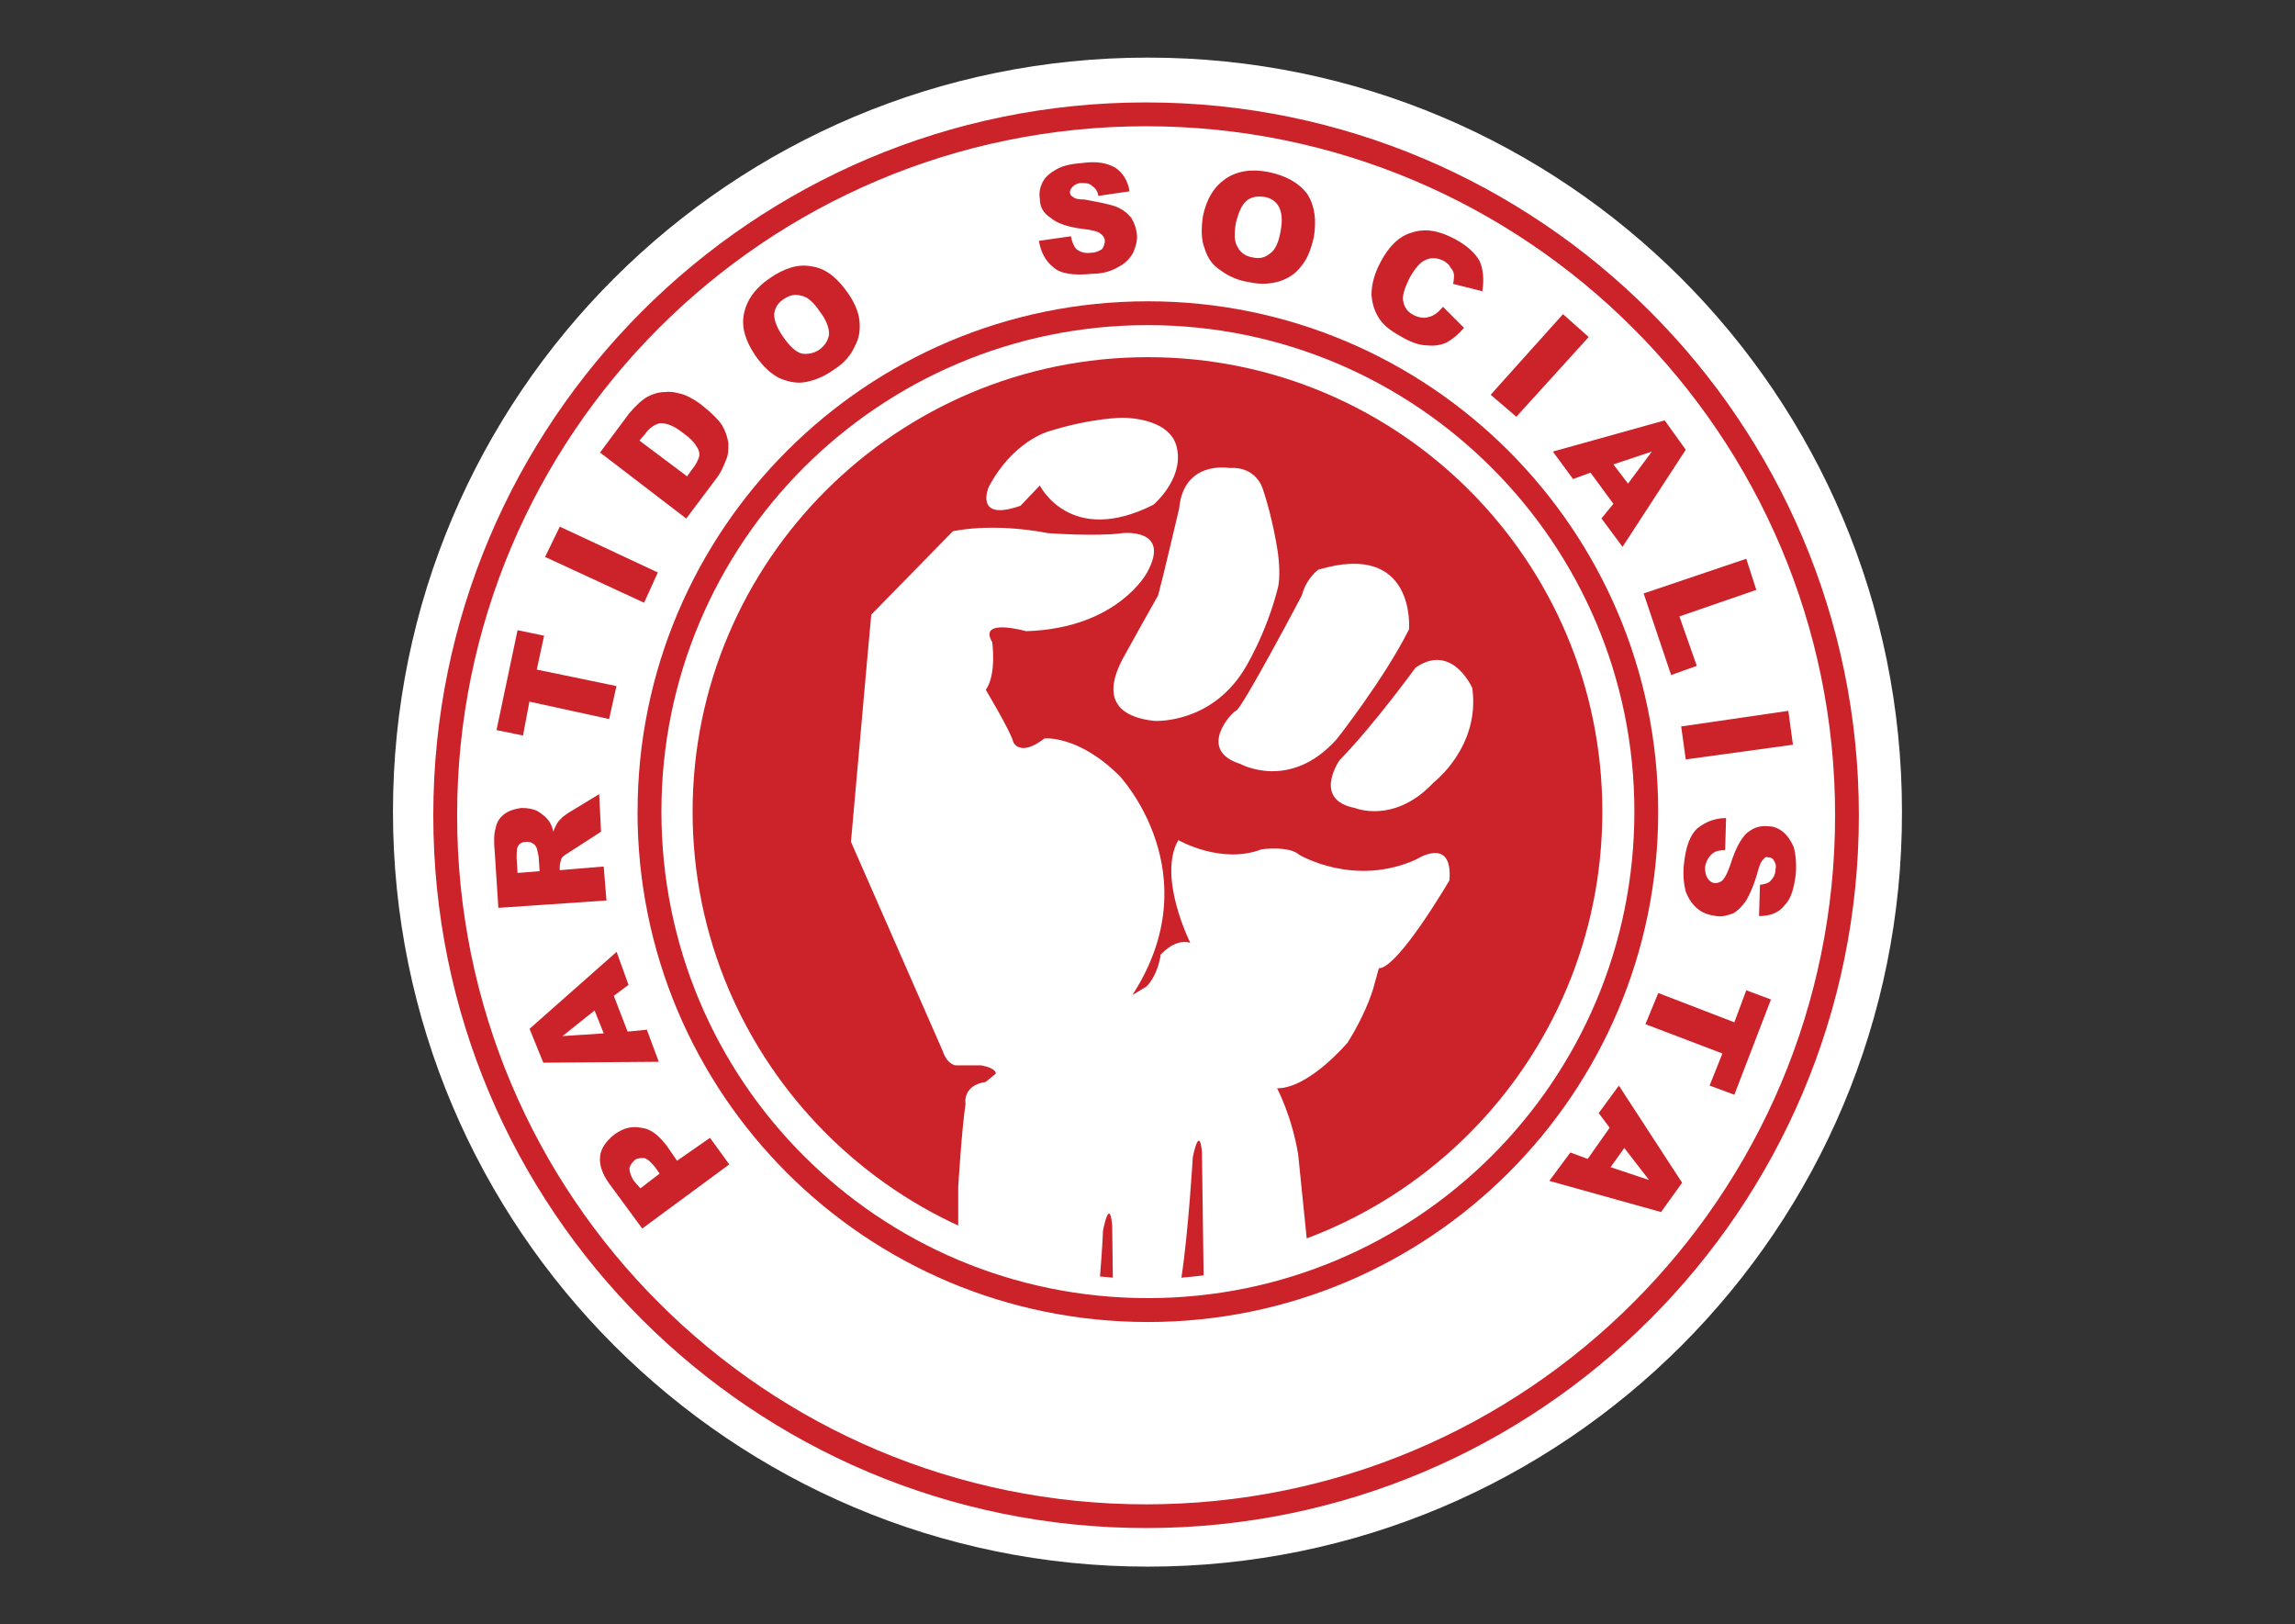 <?xml version="1.0" encoding="utf-8"?>
<!-- Generator: Adobe Illustrator 25.0.1, SVG Export Plug-In . SVG Version: 6.00 Build 0)  -->
<svg version="1.0" id="katman_1" xmlns="http://www.w3.org/2000/svg" xmlns:xlink="http://www.w3.org/1999/xlink" x="0px" y="0px"
	 viewBox="0 0 3466.7 2453.3" style="enable-background:new 0 0 3466.7 2453.3;" xml:space="preserve">
<rect x="0" y="0" width="3466.7" height="2453.3" fill="#333333" stroke="none"/>
<style type="text/css">
	.st0{fill-rule:evenodd;clip-rule:evenodd;fill:#FFFFFF;}
	.st1{fill:#CC2229;}
	.st2{fill-rule:evenodd;clip-rule:evenodd;fill:#CC2229;}
</style>
<path class="st0" d="M593.6,1226C593.6,596.3,1104.3,87,1734,87c629.7,0,1139,509.3,1139,1139c1.4,629.7-509.3,1140.4-1139,1140.4
	C1104.3,2366.4,593.6,1855.7,593.6,1226L593.6,1226z"/>
<path class="st1" d="M654.5,1231.5L654.5,1231.5c0-297,120.4-566.1,315.1-761.1c194.8-194.9,463.9-315.7,761.5-315.7h0.1
	c297,0,566.2,120.7,761.1,315.6c194.9,194.9,315.6,464.1,315.6,761v0.1c0,297.6-120.7,566.8-315.7,761.6
	c-194.9,194.7-464,315.1-760.9,315.1h-0.1c-297.7,0-566.9-120.4-761.6-315.1C774.9,1798.4,654.5,1529.2,654.5,1231.5L654.5,1231.5
	L654.5,1231.5L654.5,1231.5z M690.5,1231.5v0.1c0,287.7,116.3,547.9,304.6,736.1c188.2,188.3,448.4,304.6,736.2,304.6h0.1
	c287.1,0,547.2-116.3,735.6-304.6c188.4-188.2,305-448.4,305-736.2v-0.1c0-287-116.7-547.2-305.1-735.6
	c-188.4-188.4-448.6-305.1-735.6-305.1h-0.1c-287.7,0-547.9,116.7-736.1,305C806.8,684.2,690.5,944.4,690.5,1231.5L690.5,1231.5z"/>
<path class="st2" d="M1046.2,1226c0-379.2,308.6-686.5,687.8-686.5c379.2,0,686.4,307.2,686.4,686.5s-307.2,687.8-686.4,687.8
	S1046.2,1605.2,1046.2,1226L1046.2,1226z"/>
<path class="st1" d="M963.1,1226L963.1,1226c0-212.5,86.1-405.2,225.5-544.8c139.4-139.6,332.1-226.1,545.3-226.1h0.1
	c212.5,0,405.3,86.5,544.8,226c139.5,139.6,226,332.2,226,544.8v0.1c0,213.2-86.5,405.9-226.1,545.4
	c-139.6,139.4-332.2,225.5-544.7,225.5h-0.1c-213.2,0-406-86.1-545.4-225.5c-139.4-139.4-225.5-332.1-225.5-545.3L963.1,1226
	L963.1,1226z M999.1,1225.9v0.1c0,203.3,82.1,387,214.9,519.8c132.9,132.9,316.6,215,519.9,215h0.1c202.7,0,386.4-82.1,519.4-214.9
	c133-132.8,215.4-316.6,215.4-519.9v-0.1c0-202.6-82.4-386.3-215.5-519.3c-133-133.1-316.8-215.5-519.4-215.5h-0.1
	c-203.3,0-387,82.4-519.9,215.4C1081.2,839.5,999.1,1023.3,999.1,1225.9z"/>
<path class="st0" d="M2023.3,1148.5c0,0-41.5,59.5,23.5,72c0,0,59.5,24.9,119-38.8c0,0,70.6-54,58.1-142.6c0,0-30.5-69.2-85.8-30.5
	C2138.1,1008.7,2075.9,1094.5,2023.3,1148.5L2023.3,1148.5z M1866.9,1073.7c-6.9,2.8-59.5,59.5,6.9,80.3c0,0,74.7,41.5,145.3-37.4
	c0,0,72-91.3,109.3-166.1c0,0,11.1-134.2-137-90c0,0-18,12.5-24.9,38.8C1966.5,899.4,1875.2,1072.4,1866.9,1073.7L1866.9,1073.7z
	 M1695.3,996.2c-9.7,19.4-41.5,83,48.4,92.7c0,0,84.4,5.5,135.7-77.5c0,0,33.2-52.6,51.2-124.6c0,0,4.2-16.6,0-49.8
	c0,0-6.9-51.2-23.5-99.6c0,0-9.7-33.2-49.8-30.5c0,0-69.2-12.5-76.1,60.9c0,0-24.9,106.6-31.8,131.5
	C1749.2,899.4,1705,978.2,1695.3,996.2L1695.3,996.2z M1570.7,733.3c0,0,45.7,92.7,171.6,29.1c0,0,44.3-37.4,36-83
	c-6.9-45.7-70.6-48.4-83-48.4c0,0-45.7,0-112.1,20.8c0,0-54,15.2-90,84.4c0,0-22.1,52.6,48.4,27.7L1570.7,733.3L1570.7,733.3z"/>
<path class="st2" d="M970.1,1855.7l-49.8-67.8c-11.1-15.2-15.2-29.1-13.8-41.5c1.4-12.5,9.7-23.5,22.1-33.2
	c13.8-9.7,26.3-12.5,40.1-9.7c13.8,1.4,26.3,11.1,38.8,27.7l15.2,22.1l49.8-34.6l29.1,40.1L970.1,1855.7z M996.4,1772.7l-6.9-9.7
	c-5.5-6.9-11.1-12.5-16.6-13.8c-5.5,0-9.7,0-13.8,2.8c-4.2,4.2-6.9,6.9-8.3,12.5c0,4.2,1.4,11.1,6.9,19.4l9.7,11.1L996.4,1772.7
	L996.4,1772.7z M927.2,1504.2l20.8,54l29.1-2.8l18,48.4l-174.4,1.4l-20.8-51.2l131.5-116.2l18,49.8L927.2,1504.2L927.2,1504.2z
	 M898.1,1526.3l-48.4,38.7l62.3-4.1L898.1,1526.3z M916.1,1360.2l-163.3,11.1l-5.5-84.4c-1.4-15.2-1.4-27.7,1.4-36
	c1.4-8.3,5.5-15.2,12.5-20.8c6.9-5.5,16.6-8.3,26.3-9.7c9.7,0,16.6,1.4,23.5,4.2c6.9,4.2,12.5,8.3,18,15.2c2.8,4.2,5.5,9.7,6.9,16.6
	c1.4-5.6,4.2-9.7,5.5-12.5c1.4-2.8,4.2-5.5,8.3-9.7c4.2-2.8,6.9-5.5,9.7-6.9l45.7-27.7l2.8,56.7l-47.1,30.4
	c-6.9,4.2-11.1,6.9-12.5,9.7c-1.4,4.2-2.8,8.3-2.8,12.5v5.5l66.4-5.5L916.1,1360.2L916.1,1360.2z M815.1,1315.9l-1.4-20.8
	c0-2.8-1.4-6.9-2.8-13.8c-1.4-2.8-2.8-5.5-5.5-6.9c-4.2-2.8-6.9-2.8-9.7-2.8c-5.5,0-9.7,1.4-12.5,5.5c-2.8,2.8-2.8,9.7-2.8,19.4
	l1.4,22.1L815.1,1315.9L815.1,1315.9z M750,1102.8l31.8-150.9l40.1,8.3l-11.1,51.2l120.4,24.9l-11.1,49.8l-120.4-26.3l-9.7,51.2
	L750,1102.8L750,1102.8z M823.4,841.2l22.2-45.7l148.1,69.2l-20.8,45.7L823.4,841.2L823.4,841.2z M906.4,683.5l44.3-59.5
	c9.7-11.1,18-19.4,27.7-24.9c8.3-4.2,16.6-6.9,26.3-6.9c9.7-1.4,19.4,1.4,29.1,4.2c10,4.2,19.3,9.8,27.7,16.6
	c13.8,11.1,23.5,20.8,29.1,29.1c5.5,9.7,8.3,18,9.7,27.7c0,9.7,0,18-4.2,26.3c-4.2,11.1-8.3,19.4-13.8,26.3l-45.7,60.9L906.4,683.5
	L906.4,683.5z M965.9,665.5l72,54l6.9-9.7c6.9-8.3,9.7-15.2,11.1-19.4c1.4-5.5,0-11.1-4.2-16.6c-2.8-5.5-9.7-12.5-19.4-19.4
	c-13.8-11.1-24.9-15.2-34.6-15.2c-8.3,1.4-16.6,6.9-23.5,16.6L965.9,665.5L965.9,665.5z M1141.7,538.1c-15.2-22.2-22.1-42.9-18-63.7
	s16.6-38.8,38.8-54c22.2-15.2,42.9-22.2,63.7-18c20.8,2.8,37.4,16.6,52.6,37.4c11.1,15.2,18,30.4,19.4,44.3
	c1.4,13.8,0,26.3-6.9,38.8c-5.5,12.5-15.2,24.9-30.5,34.6c-15.2,11.1-29.1,16.6-42.9,19.4c-13.8,2.8-26.3,0-40.1-5.5
	C1163.8,564.4,1152.8,553.4,1141.7,538.1z M1183.2,509.1c9.7,13.8,18,22.2,27.7,24.9c8.3,1.4,18,0,26.3-5.5
	c9.7-6.9,13.8-15.2,15.2-23.5c0-9.7-4.2-22.1-15.2-36c-8.3-12.5-18-20.8-26.3-22.2c-9.7-2.8-18-1.4-27.7,5.5
	c-8.3,5.5-12.5,12.5-13.8,22.2C1169.4,484.2,1173.5,495.2,1183.2,509.1L1183.2,509.1z M1569.3,363.8l48.4-6.9
	c1.4,8.3,4.2,13.8,6.9,18c5.5,5.5,13.8,8.3,23.5,6.9c6.9,0,12.5-2.8,16.6-5.5c2.8-4.2,4.2-8.3,4.2-12.5c0-4.2-2.8-8.3-6.9-11.1
	c-2.8-2.8-12.5-5.5-26.3-6.9c-22.1-2.8-38.8-8.3-48.4-16.6c-11.1-6.9-16.6-16.6-16.6-29.1c-1.4-8.3,0-16.6,4.2-24.9
	c4.2-8.3,11.1-13.8,20.8-19.4s22.2-8.3,40.1-9.7c20.8-2.8,36,0,48.4,6.9c11.1,6.9,19.4,19.4,22.1,36l-47.1,6.9
	c-1.4-8.3-5.5-12.5-9.7-15.2c-4.2-4.2-9.7-4.2-16.6-4.2c-5.5,0-9.7,2.8-12.5,5.5c-2.8,2.8-4.2,5.5-4.2,8.3c0,2.8,1.4,5.5,4.2,6.9
	c2.8,2.8,8.3,4.2,18,4.2c22.2,4.2,37.4,6.9,48.4,11.1c9.7,4.2,16.6,9.7,22.1,16.6c4.4,7.2,7.2,15.2,8.3,23.5
	c1.4,9.7-1.4,19.4-5.5,29.1c-5.5,9.7-12.5,16.6-23.5,22.2c-9.7,5.5-22.2,9.7-38.8,9.7c-27.7,2.8-47.1,0-58.1-9.7
	C1579,394.2,1572.1,380.4,1569.3,363.8L1569.3,363.8z M1817.1,326.4c5.6-26.3,16.6-44.3,34.6-56.7c16.6-11.1,38.8-15.2,65.1-9.7
	c26.3,5.5,45.7,16.6,58.1,33.2c11.1,18,13.9,38.8,9.7,65c-4.2,18-9.7,33.2-19.4,44.3c-8.3,11.1-19.4,18-31.8,22.2
	c-13.8,4.2-29.1,5.5-47,1.4c-15.6-2.3-30.4-8.5-42.9-18c-11.1-6.9-19.4-18-23.5-31.8C1814.3,362.4,1814.3,345.8,1817.1,326.4
	L1817.1,326.4z M1866.9,336.1c-2.8,16.6-2.8,29.1,2.8,37.4c4.2,8.3,12.5,13.8,22.1,15.2c11.1,2.8,19.4,0,26.3-5.5
	c8.3-5.5,13.9-18,16.6-36c2.8-15.2,1.4-26.3-2.8-34.6c-4.2-8.3-12.5-13.8-22.2-15.2c-11.1-1.4-19.4,0-26.3,5.5
	C1875.2,309.8,1871,320.9,1866.9,336.1L1866.9,336.1z M2179.7,463.4l31.8,31.8c-8.3,9.7-16.6,16.6-26.3,22.2
	c-9.7,4.2-19.4,5.5-30.5,4.2c-9.7,0-22.1-4.2-34.6-11.1c-15.2-8.3-27.7-16.6-34.6-26.3c-8.3-11.1-12.5-23.5-13.8-38.8
	c0-15.2,4.2-31.8,13.8-49.8c12.5-23.5,27.7-38.8,47.1-44.3c20.8-6.9,41.5-2.8,65,9.7c18,9.7,30.5,20.8,37.4,33.2
	c5.5,12.5,6.9,27.7,4.2,45.7l-44.3-11.1c1.4-5.5,1.4-9.7,1.4-12.5c0-5.5-2.8-9.7-5.6-12.5c-1.4-4.2-5.5-6.9-9.7-9.7
	c-11.1-5.5-20.8-5.5-30.5,0c-6.9,4.2-13.8,12.5-20.8,24.9c-8.3,16.6-12.4,29.1-9.7,37.4c1.4,8.3,6.9,15.2,15.2,19.4
	c8.3,4.2,16.6,5.5,23.5,2.8C2165.8,477.2,2172.7,471.7,2179.7,463.4L2179.7,463.4z M2361,474.5l38.8,34.6l-109.3,120.4l-38.8-33.2
	L2361,474.5L2361,474.5z M2437.1,761l-34.6-47.1l-26.3,9.7l-30.5-41.5l168.9-47.1l31.8,44.3L2450.9,826l-31.8-42.9L2437.1,761
	L2437.1,761z M2459.2,730.5l36-48.4l-58.1,19.4L2459.2,730.5z M2637.8,844l15.2,47l-116.2,40.1l26.3,74.7l-38.8,13.8l-41.5-123.2
	L2637.8,844z M2701.4,1073.7l6.9,51.2l-161.9,22.2l-6.9-49.8L2701.4,1073.7L2701.4,1073.7z M2607.3,1235.7l-1.4,48.4
	c-8.3,0-13.9,1.4-18,4.2c-6.9,5.5-11.1,12.5-12.4,22.1c0,6.9,1.4,12.5,4.1,16.6c2.8,4.2,6.9,6.9,11.1,6.9c4.1,0,8.3-1.4,11.1-4.1
	c4.2-4.2,8.3-12.5,12.4-24.9c6.9-22.1,15.2-37.4,23.5-45.7c9.7-8.3,19.4-12.5,33.2-11.1c8.3,0,15.2,2.8,22.2,8.3
	c6.9,5.5,12.4,13.8,16.6,23.5c2.8,11.1,4.2,24.9,2.8,41.5c-2.8,20.8-6.9,36-16.6,45.7c-8.3,11.1-20.8,16.6-38.8,16.6l1.4-47.1
	c8.3-1.4,13.8-2.8,16.6-6.9c4.2-4.2,6.9-9.7,6.9-16.6c1.4-5.6,0-9.7-2.8-13.8c-1.4-2.8-4.2-4.2-8.3-4.2c-2.8-1.4-5.5,0-6.9,2.8
	c-2.8,1.4-5.5,6.9-8.3,16.6c-5.5,20.8-12.4,36-18,45.7c-5.5,8.3-12.5,15.2-19.4,19.4c-8.3,2.8-16.6,5.6-24.9,4.2
	c-11.1-1.4-20.8-4.2-29.1-11.1c-8.3-6.9-13.8-15.2-18-26.3c-2.8-11.1-4.2-23.5-2.8-40.1c2.8-27.7,9.7-45.7,20.8-55.4
	C2576.9,1241.2,2590.7,1235.7,2607.3,1235.7L2607.3,1235.7z M2675.1,1509.7l-55.3,143.9l-37.4-13.9l19.4-48.4l-116.3-44.3l19.4-47.1
	l114.9,44.3l18-48.4L2675.1,1509.7L2675.1,1509.7z M2398.3,1750.5l33.2-47.1l-16.6-22.1l30.5-41.5l95.5,146.7l-31.8,44.3
	l-168.8-47.1l31.8-42.9L2398.3,1750.5L2398.3,1750.5z M2432.9,1763l58.1,19.4l-37.4-48.4L2432.9,1763z"/>
<path class="st0" d="M1316.1,928.4l123.2-125.9c0,0,56.7-13.8,143.9,2.8c0,0,73.3,5.5,112.1,0c0,0,74.7-8.3,37.4,59.5
	c0,0-44.3,84.4-182.7,88.6c0,0-73.3-20.8-51.2,16.6c0,0,6.9,48.4-9.7,72c0,0,38.8,65,41.5,78.9c0,0,9.7,23.5,47.1-5.5
	c0,0,51.2-5.5,113.5,56.7c0,0,138.4,146.7,19.4,330.8l20.8-12.5c0,0,16.6-13.8,22.2-49.8l-1.4,2.8c0,0,20.8-26.3,45.7-19.4
	c0,0-49.8-99.6-18-155c0,0,65.1,37.4,125.9,13.8c0,0,41.5-5.6,56.7,8.3c0,0,83,49.8,177.1,6.9c0,0,55.4-36,49.8,31.8
	c0,0-77.5,132.8-106.6,132.8l-6.9,24.9c0,0-8.3,36-40.2,87.2c0,0-58.1,69.2-106.6,69.2c0,0,22.2,41.5,31.8,99.6l13.8,135.6
	c0,0-199.3,120.4-527.3-2.8v-83c0,0,5.5-90,11.1-125.9c0,0-5.5-27.7,30.5-33.2l15.2-12.5c0,0,1.4-8.3-22.2-12.5h-38.8
	c0,0-12.5-1.4-19.4-22.1l-138.4-315.6C1285.6,1271.6,1313.3,956.1,1316.1,928.4L1316.1,928.4z"/>
<path class="st2" d="M1681,1929.9c-0.3-24.1-0.7-50.6-1-78.4c0,0-2.8-45.7-13.8,6.9c0,0-1.3,30.5-4.6,69.7
	C1668.2,1928.8,1674.7,1929.4,1681,1929.9L1681,1929.9z M1818.1,1926.4c-0.5-34.7-1.5-104.4-2.5-185.6c0,0-2.8-44.3-13.8,6.9
	c0,0-6.6,112.5-17.2,182.2C1795.8,1929,1807,1927.9,1818.1,1926.4L1818.1,1926.4z"/>
</svg>
